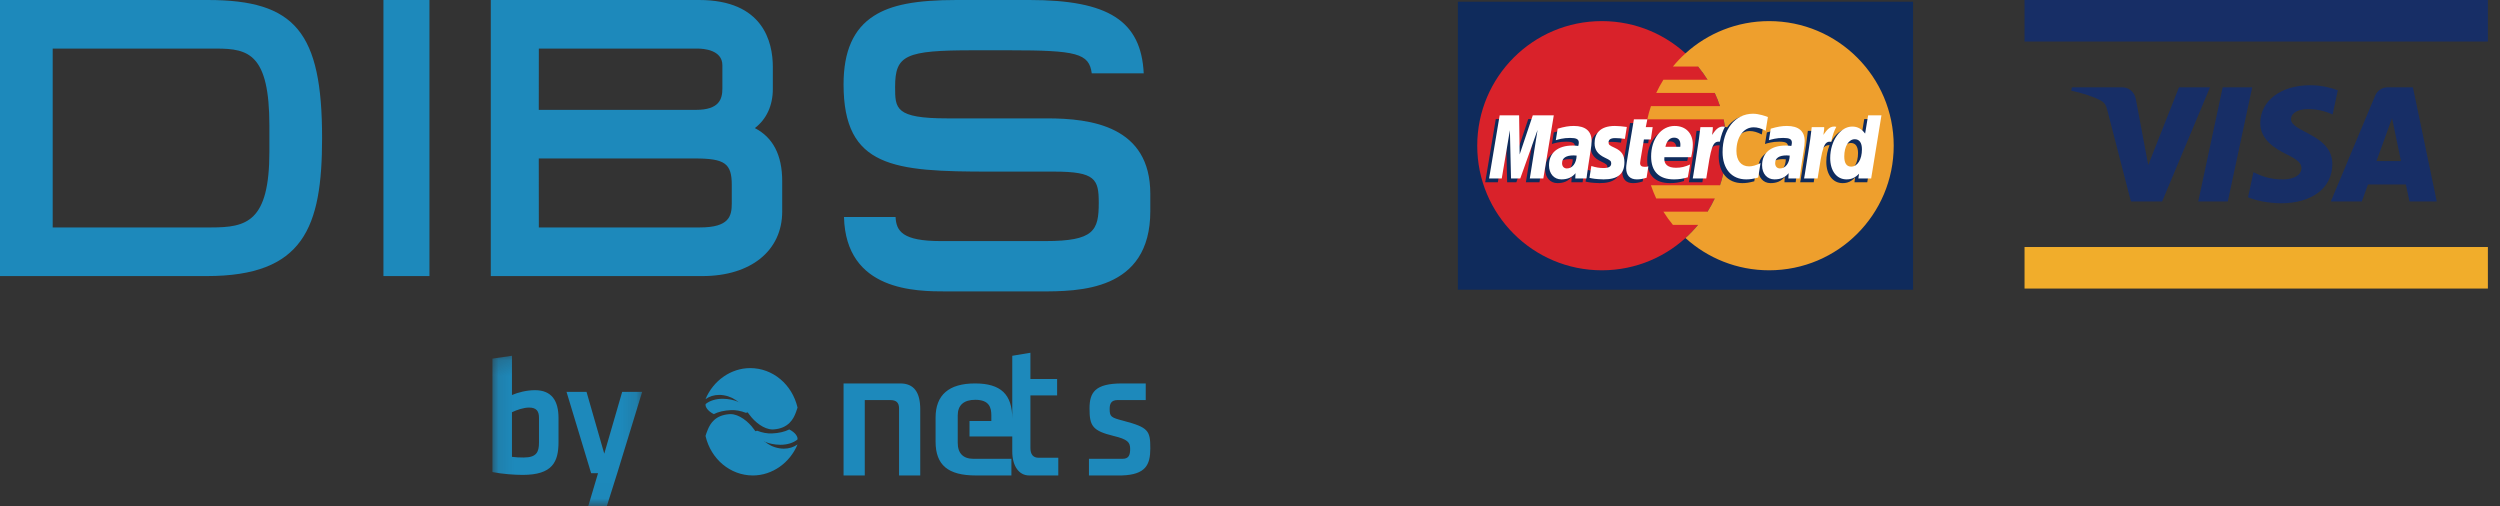 <svg xmlns="http://www.w3.org/2000/svg" width="163" height="33" viewBox="0 0 163 33" xmlns:xlink="http://www.w3.org/1999/xlink">
  <rect x="0" y="0" width="163" height="33" fill="#333333" stroke="none"/>
  <defs>
    <polygon id="a" points=".107 9.987 9.87 9.987 9.87 .196 .107 .196 .107 9.987"/>
  </defs>
  <g fill="none" fill-rule="evenodd">
    <g transform="translate(95)">
      <polygon fill="#0F2B5C" points=".053 18.887 29.731 18.887 29.731 .113 .053 .113"/>
      <path fill="#D9222A" d="M17.563,9.5 C17.563,13.987 13.927,17.623 9.44,17.623 C4.953,17.623 1.316,13.987 1.316,9.5 C1.316,5.013 4.953,1.376 9.44,1.376 C13.927,1.376 17.563,5.013 17.563,9.5"/>
      <path fill="#EE9F2D" d="M20.346,1.376 C18.247,1.376 16.335,2.173 14.893,3.479 C14.599,3.745 14.325,4.033 14.073,4.339 L15.714,4.339 C15.938,4.612 16.145,4.899 16.333,5.199 L13.453,5.199 C13.281,5.476 13.124,5.763 12.985,6.06 L16.801,6.06 C16.932,6.338 17.046,6.625 17.145,6.92 L12.641,6.92 C12.547,7.2 12.468,7.487 12.405,7.78 L17.381,7.78 C17.5,8.334 17.563,8.91 17.563,9.5 C17.563,10.402 17.417,11.27 17.145,12.081 L12.641,12.081 C12.74,12.375 12.855,12.662 12.985,12.941 L16.801,12.941 C16.662,13.238 16.506,13.525 16.333,13.801 L13.453,13.801 C13.641,14.101 13.848,14.388 14.073,14.661 L15.714,14.661 C15.461,14.967 15.187,15.255 14.893,15.521 C16.335,16.828 18.247,17.623 20.346,17.623 C24.833,17.623 28.47,13.987 28.47,9.5 C28.47,5.014 24.833,1.376 20.346,1.376"/>
      <path fill="#0F2B5C" d="M7.543,10.389 C7.451,10.379 7.41,10.376 7.346,10.376 C6.846,10.376 6.594,10.547 6.594,10.886 C6.594,11.094 6.717,11.227 6.909,11.227 C7.269,11.227 7.528,10.885 7.543,10.389 Z M8.185,11.883 L7.454,11.883 L7.47,11.535 C7.248,11.81 6.95,11.94 6.546,11.94 C6.068,11.94 5.74,11.567 5.74,11.025 C5.74,10.209 6.31,9.733 7.289,9.733 C7.389,9.733 7.517,9.743 7.648,9.759 C7.676,9.648 7.683,9.601 7.683,9.542 C7.683,9.32 7.529,9.237 7.117,9.237 C6.686,9.232 6.33,9.34 6.184,9.388 C6.193,9.332 6.306,8.634 6.306,8.634 C6.745,8.505 7.035,8.457 7.361,8.457 C8.119,8.457 8.52,8.797 8.519,9.439 C8.521,9.612 8.492,9.824 8.448,10.103 C8.371,10.588 8.207,11.629 8.185,11.883 L8.185,11.883 Z"/>
      <polyline fill="#0F2B5C" points="5.371 11.883 4.489 11.883 4.995 8.715 3.867 11.883 3.266 11.883 3.191 8.733 2.66 11.883 1.835 11.883 2.524 7.762 3.793 7.762 3.869 10.068 4.643 7.762 6.054 7.762 5.371 11.883"/>
      <path fill="#0F2B5C" d="M21.436 10.389C21.344 10.379 21.303 10.376 21.24 10.376 20.74 10.376 20.487 10.547 20.487 10.886 20.487 11.094 20.61 11.227 20.803 11.227 21.162 11.227 21.421 10.885 21.436 10.389zM22.078 11.883L21.347 11.883 21.364 11.535C21.141 11.81 20.844 11.94 20.44 11.94 19.962 11.94 19.634 11.567 19.634 11.025 19.634 10.209 20.204 9.733 21.182 9.733 21.282 9.733 21.41 9.743 21.542 9.759 21.569 9.648 21.576 9.601 21.576 9.542 21.576 9.32 21.423 9.237 21.011 9.237 20.579 9.232 20.223 9.34 20.077 9.388 20.086 9.332 20.2 8.634 20.2 8.634 20.639 8.505 20.929 8.457 21.255 8.457 22.013 8.457 22.413 8.797 22.413 9.439 22.414 9.612 22.386 9.824 22.341 10.103 22.265 10.588 22.1 11.629 22.078 11.883L22.078 11.883zM12.104 11.832C11.863 11.908 11.674 11.94 11.47 11.94 11.019 11.94 10.773 11.681 10.773 11.204 10.767 11.056 10.838 10.666 10.894 10.311 10.945 9.998 11.277 8.024 11.277 8.024L12.153 8.024 12.051 8.532 12.581 8.532 12.461 9.337 11.93 9.337C11.828 9.974 11.683 10.768 11.681 10.873 11.681 11.046 11.773 11.122 11.983 11.122 12.084 11.122 12.161 11.111 12.221 11.09L12.104 11.832M14.792 11.805C14.491 11.897 14.2 11.941 13.892 11.94 12.911 11.939 12.399 11.427 12.399 10.446 12.399 9.3 13.05 8.457 13.934 8.457 14.656 8.457 15.118 8.929 15.118 9.669 15.118 9.915 15.087 10.155 15.01 10.493L13.264 10.493C13.205 10.98 13.516 11.182 14.026 11.182 14.34 11.182 14.623 11.117 14.938 10.971L14.792 11.805zM14.299 9.818C14.304 9.748 14.392 9.22 13.891 9.22 13.612 9.22 13.412 9.433 13.331 9.818L14.299 9.818 14.299 9.818zM8.714 9.591C8.714 10.015 8.919 10.307 9.385 10.527 9.742 10.695 9.798 10.744 9.798 10.896 9.798 11.105 9.64 11.2 9.291 11.2 9.028 11.2 8.783 11.158 8.501 11.067 8.501 11.067 8.385 11.806 8.38 11.841 8.58 11.885 8.759 11.925 9.297 11.94 10.228 11.94 10.658 11.586 10.658 10.82 10.658 10.36 10.478 10.09 10.036 9.886 9.666 9.717 9.624 9.679 9.624 9.522 9.624 9.341 9.77 9.249 10.055 9.249 10.228 9.249 10.465 9.267 10.689 9.299L10.815 8.522C10.586 8.485 10.24 8.457 10.038 8.457 9.052 8.457 8.71 8.972 8.714 9.591M19.081 8.545C19.326 8.545 19.555 8.609 19.869 8.767L20.014 7.873C19.884 7.822 19.429 7.525 19.044 7.525 18.454 7.525 17.955 7.818 17.604 8.301 17.092 8.131 16.881 8.474 16.624 8.815L16.395 8.869C16.412 8.756 16.428 8.644 16.423 8.532L15.612 8.532C15.502 9.569 15.306 10.619 15.152 11.657L15.112 11.883 15.995 11.883C16.142 10.926 16.222 10.313 16.271 9.898L16.604 9.714C16.654 9.529 16.809 9.467 17.12 9.475 17.08 9.693 17.058 9.923 17.058 10.161 17.058 11.258 17.65 11.94 18.599 11.94 18.843 11.94 19.053 11.908 19.379 11.82L19.533 10.881C19.241 11.024 19.001 11.092 18.784 11.092 18.271 11.092 17.961 10.714 17.961 10.088 17.961 9.181 18.422 8.545 19.081 8.545M26.548 7.762L26.352 8.952C26.111 8.635 25.852 8.405 25.51 8.405 25.065 8.405 24.66 8.743 24.395 9.24 24.025 9.163 23.644 9.033 23.644 9.033L23.643 9.036C23.673 8.758 23.685 8.589 23.682 8.532L22.872 8.532C22.762 9.569 22.566 10.619 22.413 11.657L22.372 11.883 23.255 11.883C23.374 11.109 23.465 10.466 23.532 9.957 23.833 9.685 23.984 9.447 24.289 9.463 24.154 9.789 24.075 10.165 24.075 10.55 24.075 11.388 24.498 11.94 25.14 11.94 25.463 11.94 25.711 11.829 25.953 11.571L25.911 11.882 26.746 11.882 27.418 7.762 26.548 7.762zM25.445 11.108C25.145 11.108 24.993 10.886 24.993 10.448 24.993 9.789 25.277 9.322 25.677 9.322 25.98 9.322 26.144 9.553 26.144 9.978 26.144 10.643 25.855 11.108 25.445 11.108L25.445 11.108z"/>
      <polyline fill="#FFFFFF" points="5.625 11.638 4.743 11.638 5.249 8.471 4.121 11.638 3.519 11.638 3.445 8.489 2.914 11.638 2.089 11.638 2.778 7.518 4.046 7.518 4.082 10.068 4.938 7.518 6.307 7.518 5.625 11.638"/>
      <path fill="#FFFFFF" d="M7.797 10.145C7.705 10.135 7.664 10.132 7.6 10.132 7.1 10.132 6.847 10.303 6.847 10.641 6.847 10.85 6.971 10.983 7.163 10.983 7.523 10.983 7.782 10.641 7.797 10.145zM8.438 11.638L7.708 11.638 7.724 11.291C7.502 11.565 7.204 11.696 6.8 11.696 6.322 11.696 5.995 11.323 5.995 10.781 5.995 9.964 6.564 9.489 7.543 9.489 7.643 9.489 7.771 9.498 7.902 9.515 7.93 9.404 7.937 9.357 7.937 9.297 7.937 9.075 7.783 8.993 7.371 8.993 6.939 8.988 6.584 9.095 6.438 9.143 6.447 9.088 6.56 8.39 6.56 8.39 6.999 8.261 7.289 8.212 7.615 8.212 8.373 8.212 8.774 8.552 8.773 9.195 8.775 9.367 8.746 9.58 8.702 9.859 8.625 10.344 8.461 11.385 8.438 11.638L8.438 11.638zM20.267 7.629L20.123 8.523C19.808 8.365 19.58 8.301 19.335 8.301 18.676 8.301 18.215 8.937 18.215 9.845 18.215 10.47 18.525 10.848 19.038 10.848 19.255 10.848 19.495 10.781 19.787 10.636L19.632 11.575C19.307 11.664 19.097 11.696 18.853 11.696 17.903 11.696 17.312 11.013 17.312 9.917 17.312 8.444 18.129 7.415 19.298 7.415 19.683 7.415 20.138 7.578 20.267 7.629M21.69 10.145C21.598 10.135 21.557 10.132 21.494 10.132 20.994 10.132 20.741 10.303 20.741 10.641 20.741 10.85 20.864 10.983 21.057 10.983 21.416 10.983 21.675 10.641 21.69 10.145zM22.332 11.638L21.601 11.638 21.618 11.291C21.395 11.565 21.097 11.696 20.694 11.696 20.215 11.696 19.888 11.323 19.888 10.781 19.888 9.964 20.458 9.489 21.436 9.489 21.536 9.489 21.664 9.498 21.795 9.515 21.823 9.404 21.83 9.357 21.83 9.297 21.83 9.075 21.677 8.993 21.264 8.993 20.833 8.988 20.478 9.095 20.331 9.143 20.34 9.088 20.453 8.39 20.453 8.39 20.893 8.261 21.182 8.212 21.509 8.212 22.266 8.212 22.667 8.552 22.666 9.195 22.668 9.367 22.64 9.58 22.595 9.859 22.519 10.344 22.354 11.385 22.332 11.638L22.332 11.638zM12.358 11.587C12.116 11.663 11.928 11.696 11.724 11.696 11.273 11.696 11.027 11.437 11.027 10.96 11.021 10.812 11.092 10.423 11.148 10.067 11.199 9.754 11.531 7.78 11.531 7.78L12.407 7.78 12.305 8.287 12.755 8.287 12.635 9.092 12.183 9.092C12.082 9.73 11.936 10.524 11.935 10.629 11.935 10.802 12.027 10.877 12.237 10.877 12.337 10.877 12.415 10.867 12.475 10.846L12.358 11.587M15.046 11.561C14.745 11.653 14.454 11.696 14.146 11.696 13.165 11.696 12.653 11.183 12.653 10.201 12.653 9.056 13.304 8.212 14.187 8.212 14.91 8.212 15.372 8.684 15.372 9.425 15.372 9.671 15.34 9.911 15.264 10.249L13.518 10.249C13.459 10.735 13.77 10.938 14.28 10.938 14.594 10.938 14.877 10.873 15.192 10.727L15.046 11.561zM14.553 9.573C14.558 9.503 14.646 8.975 14.145 8.975 13.866 8.975 13.666 9.189 13.585 9.573L14.553 9.573 14.553 9.573zM8.967 9.346C8.967 9.771 9.173 10.062 9.639 10.282 9.996 10.45 10.051 10.5 10.051 10.652 10.051 10.861 9.894 10.955 9.545 10.955 9.282 10.955 9.037 10.914 8.755 10.823 8.755 10.823 8.639 11.562 8.633 11.597 8.834 11.641 9.013 11.681 9.551 11.696 10.482 11.696 10.912 11.342 10.912 10.576 10.912 10.116 10.732 9.845 10.29 9.643 9.92 9.473 9.878 9.435 9.878 9.278 9.878 9.097 10.024 9.004 10.309 9.004 10.482 9.004 10.719 9.023 10.943 9.055L11.069 8.278C10.84 8.242 10.494 8.212 10.292 8.212 9.306 8.212 8.964 8.727 8.967 9.346M27 11.638L26.165 11.638 26.207 11.326C25.965 11.585 25.717 11.696 25.394 11.696 24.753 11.696 24.329 11.144 24.329 10.306 24.329 9.191 24.986 8.252 25.764 8.252 26.106 8.252 26.365 8.391 26.606 8.709L26.802 7.518 27.671 7.518 27 11.638zM25.699 10.864C26.109 10.864 26.398 10.398 26.398 9.735 26.398 9.309 26.234 9.078 25.93 9.078 25.53 9.078 25.246 9.545 25.246 10.204 25.246 10.642 25.399 10.864 25.699 10.864L25.699 10.864zM23.126 8.287C23.016 9.324 22.82 10.375 22.666 11.413L22.626 11.638 23.508 11.638C23.824 9.589 23.9 9.189 24.395 9.239 24.473 8.819 24.62 8.452 24.729 8.267 24.36 8.19 24.154 8.399 23.883 8.795 23.905 8.624 23.944 8.457 23.937 8.287L23.126 8.287M15.867 8.287C15.756 9.324 15.559 10.375 15.406 11.413L15.366 11.638 16.248 11.638C16.564 9.589 16.64 9.189 17.134 9.239 17.213 8.819 17.36 8.452 17.469 8.267 17.1 8.19 16.894 8.399 16.624 8.795 16.645 8.624 16.684 8.457 16.676 8.287L15.867 8.287"/>
      <g transform="translate(37)">
        <polygon fill="#F1AD2B" points="0 18.814 30.21 18.814 30.21 16.105 0 16.105"/>
        <polygon fill="#172E66" points="0 2.709 30.21 2.709 30.21 0 0 0"/>
        <path fill="#172E66" d="M14.844,5.693 L13.252,13.137 L11.326,13.137 L12.919,5.693 L14.844,5.693 Z M22.947,10.5 L23.961,7.704 L24.544,10.5 L22.947,10.5 Z M25.097,13.137 L26.878,13.137 L25.322,5.693 L23.679,5.693 C23.309,5.693 22.997,5.907 22.859,6.238 L19.969,13.137 L21.991,13.137 L22.393,12.025 L24.863,12.025 L25.097,13.137 Z M20.069,10.707 C20.077,8.742 17.353,8.633 17.371,7.755 C17.377,7.489 17.631,7.204 18.188,7.132 C18.464,7.096 19.224,7.067 20.087,7.465 L20.425,5.886 C19.961,5.718 19.365,5.557 18.623,5.557 C16.719,5.557 15.38,6.568 15.369,8.017 C15.357,9.089 16.326,9.687 17.054,10.044 C17.806,10.408 18.057,10.643 18.054,10.969 C18.048,11.468 17.454,11.689 16.902,11.697 C15.933,11.713 15.371,11.436 14.924,11.227 L14.574,12.859 C15.025,13.065 15.855,13.245 16.715,13.254 C18.739,13.254 20.063,12.254 20.069,10.707 L20.069,10.707 Z M12.092,5.693 L8.972,13.137 L6.936,13.137 L5.4,7.196 C5.307,6.83 5.226,6.696 4.943,6.542 C4.48,6.29 3.715,6.055 3.043,5.909 L3.088,5.693 L6.366,5.693 C6.783,5.693 7.159,5.97 7.254,6.451 L8.065,10.759 L10.069,5.693 L12.092,5.693 L12.092,5.693 Z"/>
      </g>
    </g>
    <g transform="translate(32 23)">
      <mask id="b" fill="white">
        <use xlink:href="#a"/>
      </mask>
      <path fill="#1D89BB" d="M1.38,6.786 C1.609,6.819 1.87,6.83 2.141,6.83 C2.975,6.83 3.142,6.481 3.142,5.861 L3.142,4.226 C3.142,3.802 2.965,3.573 2.496,3.573 C2.141,3.573 1.693,3.725 1.38,3.878 L1.38,6.786 Z M4.415,5.817 C4.415,7.102 4.039,7.963 2.079,7.963 C1.567,7.963 0.743,7.908 0.107,7.778 L0.107,0.381 L1.38,0.196 L1.38,2.756 C1.755,2.592 2.329,2.44 2.881,2.44 C3.977,2.44 4.415,3.137 4.415,4.259 L4.415,5.817 L4.415,5.817 Z" mask="url(#b)"/>
      <polyline fill="#1D89BB" points="8.243 7.854 7.565 10 6.355 10 6.992 7.854 6.543 7.854 4.937 2.549 6.241 2.549 7.398 6.579 8.567 2.549 9.87 2.549 8.243 7.854" mask="url(#b)"/>
    </g>
    <path fill="#1D89BB" d="M58.693 25L55 25 55 31 56.383 31 56.383 26.085 58.053 26.085C58.438 26.085 58.618 26.256 58.618 26.624L58.618 31 60 31 60 26.69C60 25.553 59.573 25 58.693 25M63.572 25C61.865 25 61 25.75 61 27.23L61 28.794C61 30.319 61.809 31 63.625 31L65.944 31 65.944 29.915 63.476 29.915C62.791 29.915 62.444 29.55 62.444 28.867L62.444 27.085C62.444 26.419 62.839 26.067 63.586 26.067 64.51 26.067 64.635 26.581 64.635 27.085L64.635 27.448 63.212 27.448 63.212 28.457 66 28.457 66 27.303C66 25.71 65.252 25 63.572 25M73.242 27.434C72.417 27.222 72.35 27.163 72.35 26.649 72.35 26.331 72.45 26.084 72.864 26.084L74.702 26.083 74.702 25 73.159 25C71.372 25 71.037 25.604 71.037 26.637 71.037 27.759 71.22 28.086 72.598 28.421 73.522 28.643 73.686 28.835 73.686 29.267 73.686 29.652 73.609 29.914 73.192 29.914L71 29.915 71 31 73.153 30.999C74.701 30.944 75 30.307 75 29.23 75 28.082 74.88 27.866 73.242 27.434M67.183 29.212L67.183 25.78 68.924 25.78 68.924 24.709 67.183 24.709 67.183 23 66 23.197 66 29.437C66 30.39 66.44 31 67.098 31L69 31 69 29.846 67.719 29.846C67.362 29.846 67.183 29.624 67.183 29.212M46.541 27C46.837 26.848 47.215 26.761 47.664 26.74 47.97 26.727 48.3 26.786 48.639 26.918 48.766 26.878 48.887 26.836 49 26.793 48.536 26.389 48.144 26.097 47.402 26.016 47.308 26.005 47.214 26 47.122 26 46.675 26 46.279 26.121 46.008 26.342 45.959 26.512 46.147 26.808 46.541 27M51.459 28C51.163 28.152 50.785 28.24 50.336 28.26 50.03 28.274 49.7 28.213 49.361 28.082 49.234 28.123 49.113 28.165 49 28.207 49.463 28.611 49.856 28.903 50.598 28.984 50.692 28.995 50.786 29 50.878 29 51.326 29 51.721 28.879 51.993 28.658 52.041 28.488 51.853 28.192 51.459 28"/>
    <path fill="#1D89BB" d="M48.912,24 L48.9,24 C47.655,24.005 46.503,24.814 46,26.023 C46.257,25.842 46.564,25.747 46.894,25.747 C46.992,25.747 47.093,25.756 47.193,25.773 C47.983,25.909 48.403,26.408 48.868,27.046 C49.215,27.521 49.815,28 50.373,28 C50.395,28 50.417,27.999 50.44,27.998 C51.403,27.93 51.732,27.327 51.895,26.88 C51.936,26.768 51.976,26.654 52,26.576 C51.649,25.059 50.381,24 48.912,24"/>
    <path fill="#1D89BB" d="M46.15 28.006C46.088 28.154 46.034 28.306 46 28.423 46.35 29.941 47.619 31 49.089 31L49.1 31C50.345 30.995 51.498 30.186 52 28.977 51.743 29.158 51.437 29.253 51.107 29.253 51.008 29.253 50.908 29.244 50.807 29.227 50.017 29.091 49.598 28.592 49.132 27.954 48.785 27.48 48.185 27 47.626 27 47.604 27 47.582 27.001 47.561 27.003 46.641 27.066 46.315 27.606 46.15 28.006M17.564 9.896C17.564 14.486 16.06 14.829 13.765 14.829L3.436 14.829 3.436 3.168 14.117 3.168C16.202 3.168 17.564 3.52 17.564 8.194L17.564 9.896zM13.544 0L0 0 0 18 13.477 18C19.8 18 21 14.835 21 9 21 2.104 19.258 0 13.544 0L13.544 0z"/>
    <polygon fill="#1D89BB" points="25 18 28 18 28 0 25 0"/>
    <path fill="#1D89BB" d="M47.712 13.259C47.712 14.085 47.552 14.829 45.636 14.829L35.132 14.829 35.128 10.332 45.308 10.332C47.261 10.332 47.712 10.655 47.712 12.062L47.712 13.259zM35.132 3.168L45.485 3.168C45.862 3.168 47.099 3.247 47.099 4.256L47.099 5.775C47.099 6.46 46.896 7.163 45.375 7.163L35.128 7.163 35.132 3.168zM49.217 8.352C49.967 7.775 50.389 6.899 50.389 5.798L50.389 4.369C50.389 2.738 49.765 0 45.576 0L32 0 32 18 45.793 18C48.954 18 51 16.348 51 13.789L51 11.809C51 10.104 50.394 8.958 49.217 8.352L49.217 8.352zM68.267 7.718L61.756 7.718C58.361 7.718 58.361 7.072 58.361 5.665 58.361 3.592 59.028 3.278 63.463 3.278L65.796 3.278C70.199 3.278 71.011 3.475 71.182 4.782L74.571 4.782C74.401 1.358 72.273 0 67.122 0L62.384 0C59.729 0 58.116.308 56.984 1.031 55.648 1.878 55 3.339 55 5.498 55 10.935 58.277 11.189 64.56 11.189L68.738 11.189C71.414 11.189 71.639 11.682 71.639 13.216 71.639 15.034 71.337 15.718 68.156 15.718L61.329 15.718C58.82 15.718 58.437 15.057 58.391 14.149L55.028 14.149C55.151 18.996 59.737 19 61.709 19L67.816 19C70.327 19 75 19 75 13.764L75 12.644C75 8.23 71.158 7.718 68.267 7.718"/>
  </g>
</svg>
